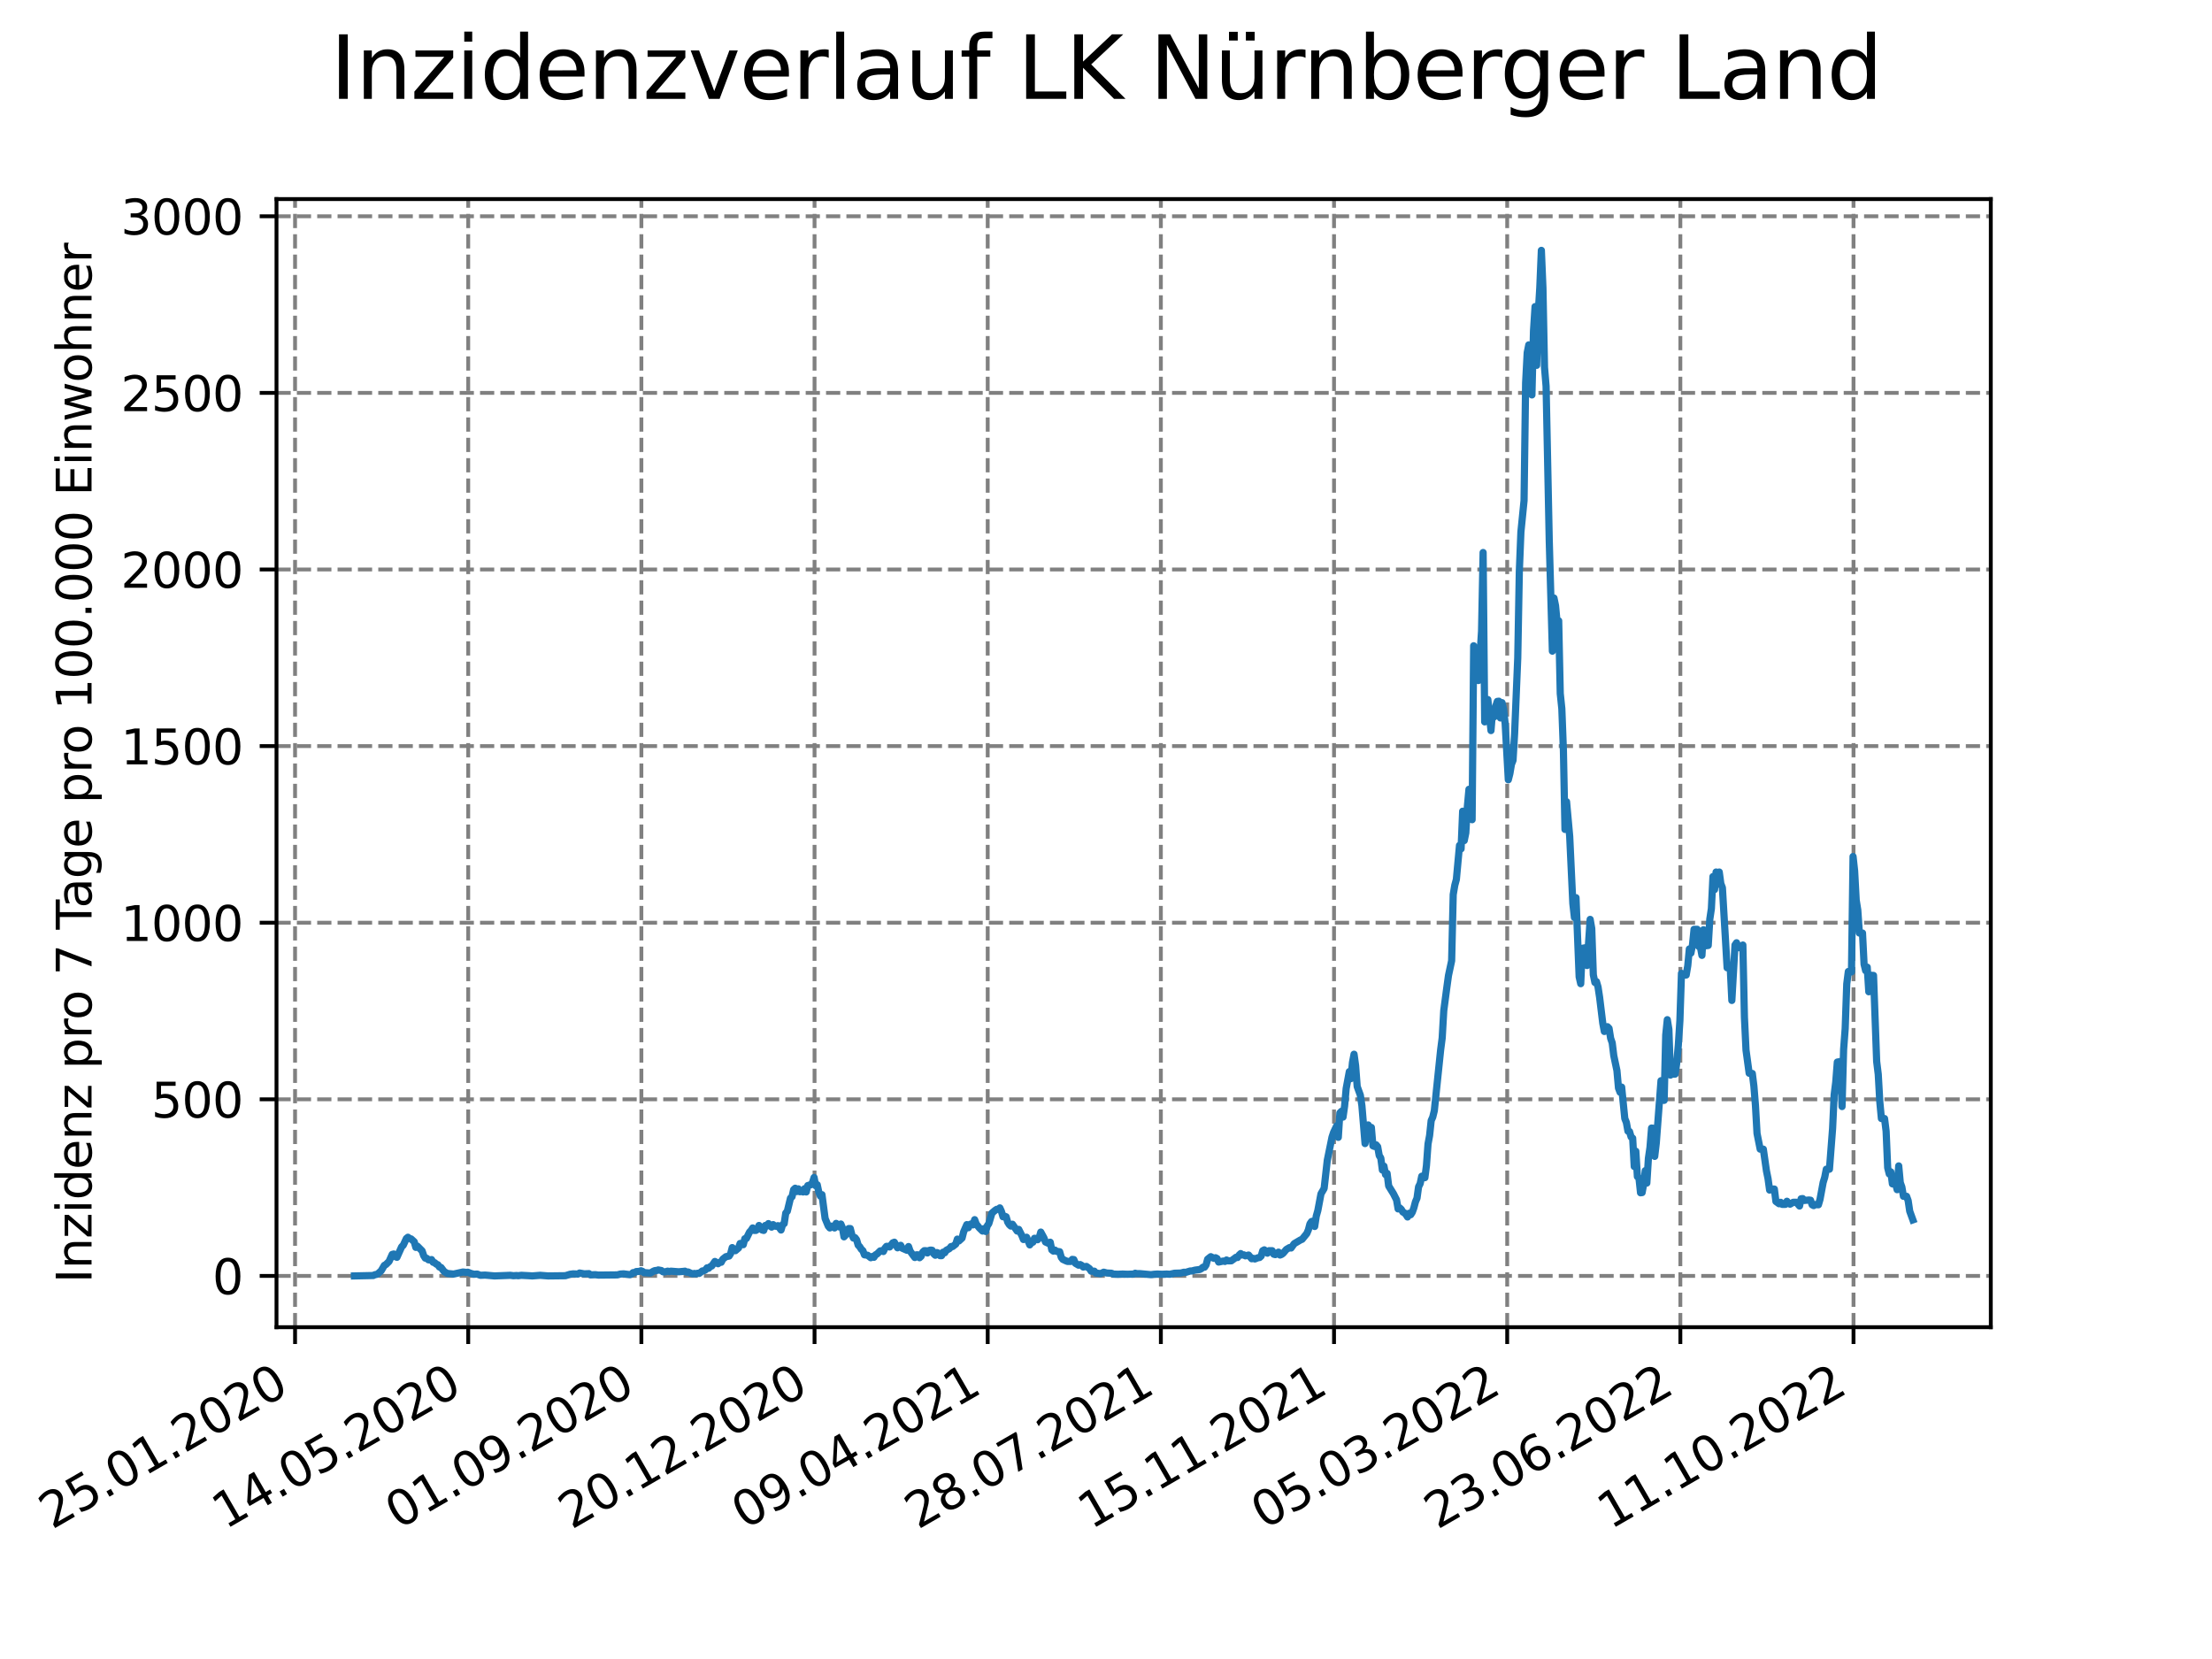 <?xml version="1.0" encoding="utf-8" standalone="no"?>
<!DOCTYPE svg PUBLIC "-//W3C//DTD SVG 1.1//EN"
  "http://www.w3.org/Graphics/SVG/1.1/DTD/svg11.dtd">
<svg xmlns:xlink="http://www.w3.org/1999/xlink" width="460.8pt" height="345.6pt" viewBox="0 0 460.8 345.6" xmlns="http://www.w3.org/2000/svg" version="1.1">
 <defs>
  <style type="text/css">*{stroke-linejoin: round; stroke-linecap: butt}</style>
 </defs>
 <g id="figure_1">
  <g id="patch_1">
   <path d="M 0 345.6 
L 460.8 345.6 
L 460.8 0 
L 0 0 
z
" style="fill: #ffffff"/>
  </g>
  <g id="axes_1">
   <g id="patch_2">
    <path d="M 57.6 276.48 
L 414.72 276.48 
L 414.72 41.472 
L 57.6 41.472 
z
" style="fill: #ffffff"/>
   </g>
   <g id="matplotlib.axis_1">
    <g id="xtick_1">
     <g id="line2d_1">
      <path d="M 61.467 276.48 
L 61.467 41.472 
" clip-path="url(#p66913cdd49)" style="fill: none; stroke-dasharray: 2.96,1.28; stroke-dashoffset: 0; stroke: #808080; stroke-width: 0.8"/>
     </g>
     <g id="line2d_2">
      <defs>
       <path id="ma5ff69e697" d="M 0 0 
L 0 3.5 
" style="stroke: #000000; stroke-width: 0.8"/>
      </defs>
      <g>
       <use xlink:href="#ma5ff69e697" x="61.467" y="276.48" style="stroke: #000000; stroke-width: 0.8"/>
      </g>
     </g>
     <g id="text_1">
      <!-- 25.01.2020 -->
      <g transform="translate(10.842 318.689) rotate(-30) scale(0.1 -0.1)">
       <defs>
        <path id="DejaVuSans-32" d="M 1228 531 
L 3431 531 
L 3431 0 
L 469 0 
L 469 531 
Q 828 903 1448 1529 
Q 2069 2156 2228 2338 
Q 2531 2678 2651 2914 
Q 2772 3150 2772 3378 
Q 2772 3750 2511 3984 
Q 2250 4219 1831 4219 
Q 1534 4219 1204 4116 
Q 875 4013 500 3803 
L 500 4441 
Q 881 4594 1212 4672 
Q 1544 4750 1819 4750 
Q 2544 4750 2975 4387 
Q 3406 4025 3406 3419 
Q 3406 3131 3298 2873 
Q 3191 2616 2906 2266 
Q 2828 2175 2409 1742 
Q 1991 1309 1228 531 
z
" transform="scale(0.016)"/>
        <path id="DejaVuSans-35" d="M 691 4666 
L 3169 4666 
L 3169 4134 
L 1269 4134 
L 1269 2991 
Q 1406 3038 1543 3061 
Q 1681 3084 1819 3084 
Q 2600 3084 3056 2656 
Q 3513 2228 3513 1497 
Q 3513 744 3044 326 
Q 2575 -91 1722 -91 
Q 1428 -91 1123 -41 
Q 819 9 494 109 
L 494 744 
Q 775 591 1075 516 
Q 1375 441 1709 441 
Q 2250 441 2565 725 
Q 2881 1009 2881 1497 
Q 2881 1984 2565 2268 
Q 2250 2553 1709 2553 
Q 1456 2553 1204 2497 
Q 953 2441 691 2322 
L 691 4666 
z
" transform="scale(0.016)"/>
        <path id="DejaVuSans-2e" d="M 684 794 
L 1344 794 
L 1344 0 
L 684 0 
L 684 794 
z
" transform="scale(0.016)"/>
        <path id="DejaVuSans-30" d="M 2034 4250 
Q 1547 4250 1301 3770 
Q 1056 3291 1056 2328 
Q 1056 1369 1301 889 
Q 1547 409 2034 409 
Q 2525 409 2770 889 
Q 3016 1369 3016 2328 
Q 3016 3291 2770 3770 
Q 2525 4250 2034 4250 
z
M 2034 4750 
Q 2819 4750 3233 4129 
Q 3647 3509 3647 2328 
Q 3647 1150 3233 529 
Q 2819 -91 2034 -91 
Q 1250 -91 836 529 
Q 422 1150 422 2328 
Q 422 3509 836 4129 
Q 1250 4750 2034 4750 
z
" transform="scale(0.016)"/>
        <path id="DejaVuSans-31" d="M 794 531 
L 1825 531 
L 1825 4091 
L 703 3866 
L 703 4441 
L 1819 4666 
L 2450 4666 
L 2450 531 
L 3481 531 
L 3481 0 
L 794 0 
L 794 531 
z
" transform="scale(0.016)"/>
       </defs>
       <use xlink:href="#DejaVuSans-32"/>
       <use xlink:href="#DejaVuSans-35" x="63.623"/>
       <use xlink:href="#DejaVuSans-2e" x="127.246"/>
       <use xlink:href="#DejaVuSans-30" x="159.033"/>
       <use xlink:href="#DejaVuSans-31" x="222.656"/>
       <use xlink:href="#DejaVuSans-2e" x="286.279"/>
       <use xlink:href="#DejaVuSans-32" x="318.066"/>
       <use xlink:href="#DejaVuSans-30" x="381.689"/>
       <use xlink:href="#DejaVuSans-32" x="445.312"/>
       <use xlink:href="#DejaVuSans-30" x="508.936"/>
      </g>
     </g>
    </g>
    <g id="xtick_2">
     <g id="line2d_3">
      <path d="M 97.54 276.48 
L 97.54 41.472 
" clip-path="url(#p66913cdd49)" style="fill: none; stroke-dasharray: 2.96,1.28; stroke-dashoffset: 0; stroke: #808080; stroke-width: 0.8"/>
     </g>
     <g id="line2d_4">
      <g>
       <use xlink:href="#ma5ff69e697" x="97.54" y="276.48" style="stroke: #000000; stroke-width: 0.8"/>
      </g>
     </g>
     <g id="text_2">
      <!-- 14.05.2020 -->
      <g transform="translate(46.914 318.689) rotate(-30) scale(0.1 -0.1)">
       <defs>
        <path id="DejaVuSans-34" d="M 2419 4116 
L 825 1625 
L 2419 1625 
L 2419 4116 
z
M 2253 4666 
L 3047 4666 
L 3047 1625 
L 3713 1625 
L 3713 1100 
L 3047 1100 
L 3047 0 
L 2419 0 
L 2419 1100 
L 313 1100 
L 313 1709 
L 2253 4666 
z
" transform="scale(0.016)"/>
       </defs>
       <use xlink:href="#DejaVuSans-31"/>
       <use xlink:href="#DejaVuSans-34" x="63.623"/>
       <use xlink:href="#DejaVuSans-2e" x="127.246"/>
       <use xlink:href="#DejaVuSans-30" x="159.033"/>
       <use xlink:href="#DejaVuSans-35" x="222.656"/>
       <use xlink:href="#DejaVuSans-2e" x="286.279"/>
       <use xlink:href="#DejaVuSans-32" x="318.066"/>
       <use xlink:href="#DejaVuSans-30" x="381.689"/>
       <use xlink:href="#DejaVuSans-32" x="445.312"/>
       <use xlink:href="#DejaVuSans-30" x="508.936"/>
      </g>
     </g>
    </g>
    <g id="xtick_3">
     <g id="line2d_5">
      <path d="M 133.612 276.48 
L 133.612 41.472 
" clip-path="url(#p66913cdd49)" style="fill: none; stroke-dasharray: 2.96,1.28; stroke-dashoffset: 0; stroke: #808080; stroke-width: 0.8"/>
     </g>
     <g id="line2d_6">
      <g>
       <use xlink:href="#ma5ff69e697" x="133.612" y="276.48" style="stroke: #000000; stroke-width: 0.8"/>
      </g>
     </g>
     <g id="text_3">
      <!-- 01.09.2020 -->
      <g transform="translate(82.987 318.689) rotate(-30) scale(0.1 -0.1)">
       <defs>
        <path id="DejaVuSans-39" d="M 703 97 
L 703 672 
Q 941 559 1184 500 
Q 1428 441 1663 441 
Q 2288 441 2617 861 
Q 2947 1281 2994 2138 
Q 2813 1869 2534 1725 
Q 2256 1581 1919 1581 
Q 1219 1581 811 2004 
Q 403 2428 403 3163 
Q 403 3881 828 4315 
Q 1253 4750 1959 4750 
Q 2769 4750 3195 4129 
Q 3622 3509 3622 2328 
Q 3622 1225 3098 567 
Q 2575 -91 1691 -91 
Q 1453 -91 1209 -44 
Q 966 3 703 97 
z
M 1959 2075 
Q 2384 2075 2632 2365 
Q 2881 2656 2881 3163 
Q 2881 3666 2632 3958 
Q 2384 4250 1959 4250 
Q 1534 4250 1286 3958 
Q 1038 3666 1038 3163 
Q 1038 2656 1286 2365 
Q 1534 2075 1959 2075 
z
" transform="scale(0.016)"/>
       </defs>
       <use xlink:href="#DejaVuSans-30"/>
       <use xlink:href="#DejaVuSans-31" x="63.623"/>
       <use xlink:href="#DejaVuSans-2e" x="127.246"/>
       <use xlink:href="#DejaVuSans-30" x="159.033"/>
       <use xlink:href="#DejaVuSans-39" x="222.656"/>
       <use xlink:href="#DejaVuSans-2e" x="286.279"/>
       <use xlink:href="#DejaVuSans-32" x="318.066"/>
       <use xlink:href="#DejaVuSans-30" x="381.689"/>
       <use xlink:href="#DejaVuSans-32" x="445.312"/>
       <use xlink:href="#DejaVuSans-30" x="508.936"/>
      </g>
     </g>
    </g>
    <g id="xtick_4">
     <g id="line2d_7">
      <path d="M 169.685 276.48 
L 169.685 41.472 
" clip-path="url(#p66913cdd49)" style="fill: none; stroke-dasharray: 2.96,1.28; stroke-dashoffset: 0; stroke: #808080; stroke-width: 0.8"/>
     </g>
     <g id="line2d_8">
      <g>
       <use xlink:href="#ma5ff69e697" x="169.685" y="276.48" style="stroke: #000000; stroke-width: 0.8"/>
      </g>
     </g>
     <g id="text_4">
      <!-- 20.12.2020 -->
      <g transform="translate(119.06 318.689) rotate(-30) scale(0.1 -0.1)">
       <use xlink:href="#DejaVuSans-32"/>
       <use xlink:href="#DejaVuSans-30" x="63.623"/>
       <use xlink:href="#DejaVuSans-2e" x="127.246"/>
       <use xlink:href="#DejaVuSans-31" x="159.033"/>
       <use xlink:href="#DejaVuSans-32" x="222.656"/>
       <use xlink:href="#DejaVuSans-2e" x="286.279"/>
       <use xlink:href="#DejaVuSans-32" x="318.066"/>
       <use xlink:href="#DejaVuSans-30" x="381.689"/>
       <use xlink:href="#DejaVuSans-32" x="445.312"/>
       <use xlink:href="#DejaVuSans-30" x="508.936"/>
      </g>
     </g>
    </g>
    <g id="xtick_5">
     <g id="line2d_9">
      <path d="M 205.758 276.48 
L 205.758 41.472 
" clip-path="url(#p66913cdd49)" style="fill: none; stroke-dasharray: 2.96,1.28; stroke-dashoffset: 0; stroke: #808080; stroke-width: 0.8"/>
     </g>
     <g id="line2d_10">
      <g>
       <use xlink:href="#ma5ff69e697" x="205.758" y="276.48" style="stroke: #000000; stroke-width: 0.8"/>
      </g>
     </g>
     <g id="text_5">
      <!-- 09.04.2021 -->
      <g transform="translate(155.133 318.689) rotate(-30) scale(0.1 -0.1)">
       <use xlink:href="#DejaVuSans-30"/>
       <use xlink:href="#DejaVuSans-39" x="63.623"/>
       <use xlink:href="#DejaVuSans-2e" x="127.246"/>
       <use xlink:href="#DejaVuSans-30" x="159.033"/>
       <use xlink:href="#DejaVuSans-34" x="222.656"/>
       <use xlink:href="#DejaVuSans-2e" x="286.279"/>
       <use xlink:href="#DejaVuSans-32" x="318.066"/>
       <use xlink:href="#DejaVuSans-30" x="381.689"/>
       <use xlink:href="#DejaVuSans-32" x="445.312"/>
       <use xlink:href="#DejaVuSans-31" x="508.936"/>
      </g>
     </g>
    </g>
    <g id="xtick_6">
     <g id="line2d_11">
      <path d="M 241.831 276.48 
L 241.831 41.472 
" clip-path="url(#p66913cdd49)" style="fill: none; stroke-dasharray: 2.96,1.28; stroke-dashoffset: 0; stroke: #808080; stroke-width: 0.8"/>
     </g>
     <g id="line2d_12">
      <g>
       <use xlink:href="#ma5ff69e697" x="241.831" y="276.48" style="stroke: #000000; stroke-width: 0.8"/>
      </g>
     </g>
     <g id="text_6">
      <!-- 28.07.2021 -->
      <g transform="translate(191.205 318.689) rotate(-30) scale(0.1 -0.1)">
       <defs>
        <path id="DejaVuSans-38" d="M 2034 2216 
Q 1584 2216 1326 1975 
Q 1069 1734 1069 1313 
Q 1069 891 1326 650 
Q 1584 409 2034 409 
Q 2484 409 2743 651 
Q 3003 894 3003 1313 
Q 3003 1734 2745 1975 
Q 2488 2216 2034 2216 
z
M 1403 2484 
Q 997 2584 770 2862 
Q 544 3141 544 3541 
Q 544 4100 942 4425 
Q 1341 4750 2034 4750 
Q 2731 4750 3128 4425 
Q 3525 4100 3525 3541 
Q 3525 3141 3298 2862 
Q 3072 2584 2669 2484 
Q 3125 2378 3379 2068 
Q 3634 1759 3634 1313 
Q 3634 634 3220 271 
Q 2806 -91 2034 -91 
Q 1263 -91 848 271 
Q 434 634 434 1313 
Q 434 1759 690 2068 
Q 947 2378 1403 2484 
z
M 1172 3481 
Q 1172 3119 1398 2916 
Q 1625 2713 2034 2713 
Q 2441 2713 2670 2916 
Q 2900 3119 2900 3481 
Q 2900 3844 2670 4047 
Q 2441 4250 2034 4250 
Q 1625 4250 1398 4047 
Q 1172 3844 1172 3481 
z
" transform="scale(0.016)"/>
        <path id="DejaVuSans-37" d="M 525 4666 
L 3525 4666 
L 3525 4397 
L 1831 0 
L 1172 0 
L 2766 4134 
L 525 4134 
L 525 4666 
z
" transform="scale(0.016)"/>
       </defs>
       <use xlink:href="#DejaVuSans-32"/>
       <use xlink:href="#DejaVuSans-38" x="63.623"/>
       <use xlink:href="#DejaVuSans-2e" x="127.246"/>
       <use xlink:href="#DejaVuSans-30" x="159.033"/>
       <use xlink:href="#DejaVuSans-37" x="222.656"/>
       <use xlink:href="#DejaVuSans-2e" x="286.279"/>
       <use xlink:href="#DejaVuSans-32" x="318.066"/>
       <use xlink:href="#DejaVuSans-30" x="381.689"/>
       <use xlink:href="#DejaVuSans-32" x="445.312"/>
       <use xlink:href="#DejaVuSans-31" x="508.936"/>
      </g>
     </g>
    </g>
    <g id="xtick_7">
     <g id="line2d_13">
      <path d="M 277.903 276.48 
L 277.903 41.472 
" clip-path="url(#p66913cdd49)" style="fill: none; stroke-dasharray: 2.96,1.28; stroke-dashoffset: 0; stroke: #808080; stroke-width: 0.8"/>
     </g>
     <g id="line2d_14">
      <g>
       <use xlink:href="#ma5ff69e697" x="277.903" y="276.48" style="stroke: #000000; stroke-width: 0.8"/>
      </g>
     </g>
     <g id="text_7">
      <!-- 15.11.2021 -->
      <g transform="translate(227.278 318.689) rotate(-30) scale(0.1 -0.1)">
       <use xlink:href="#DejaVuSans-31"/>
       <use xlink:href="#DejaVuSans-35" x="63.623"/>
       <use xlink:href="#DejaVuSans-2e" x="127.246"/>
       <use xlink:href="#DejaVuSans-31" x="159.033"/>
       <use xlink:href="#DejaVuSans-31" x="222.656"/>
       <use xlink:href="#DejaVuSans-2e" x="286.279"/>
       <use xlink:href="#DejaVuSans-32" x="318.066"/>
       <use xlink:href="#DejaVuSans-30" x="381.689"/>
       <use xlink:href="#DejaVuSans-32" x="445.312"/>
       <use xlink:href="#DejaVuSans-31" x="508.936"/>
      </g>
     </g>
    </g>
    <g id="xtick_8">
     <g id="line2d_15">
      <path d="M 313.976 276.48 
L 313.976 41.472 
" clip-path="url(#p66913cdd49)" style="fill: none; stroke-dasharray: 2.96,1.28; stroke-dashoffset: 0; stroke: #808080; stroke-width: 0.8"/>
     </g>
     <g id="line2d_16">
      <g>
       <use xlink:href="#ma5ff69e697" x="313.976" y="276.48" style="stroke: #000000; stroke-width: 0.8"/>
      </g>
     </g>
     <g id="text_8">
      <!-- 05.03.2022 -->
      <g transform="translate(263.351 318.689) rotate(-30) scale(0.1 -0.1)">
       <defs>
        <path id="DejaVuSans-33" d="M 2597 2516 
Q 3050 2419 3304 2112 
Q 3559 1806 3559 1356 
Q 3559 666 3084 287 
Q 2609 -91 1734 -91 
Q 1441 -91 1130 -33 
Q 819 25 488 141 
L 488 750 
Q 750 597 1062 519 
Q 1375 441 1716 441 
Q 2309 441 2620 675 
Q 2931 909 2931 1356 
Q 2931 1769 2642 2001 
Q 2353 2234 1838 2234 
L 1294 2234 
L 1294 2753 
L 1863 2753 
Q 2328 2753 2575 2939 
Q 2822 3125 2822 3475 
Q 2822 3834 2567 4026 
Q 2313 4219 1838 4219 
Q 1578 4219 1281 4162 
Q 984 4106 628 3988 
L 628 4550 
Q 988 4650 1302 4700 
Q 1616 4750 1894 4750 
Q 2613 4750 3031 4423 
Q 3450 4097 3450 3541 
Q 3450 3153 3228 2886 
Q 3006 2619 2597 2516 
z
" transform="scale(0.016)"/>
       </defs>
       <use xlink:href="#DejaVuSans-30"/>
       <use xlink:href="#DejaVuSans-35" x="63.623"/>
       <use xlink:href="#DejaVuSans-2e" x="127.246"/>
       <use xlink:href="#DejaVuSans-30" x="159.033"/>
       <use xlink:href="#DejaVuSans-33" x="222.656"/>
       <use xlink:href="#DejaVuSans-2e" x="286.279"/>
       <use xlink:href="#DejaVuSans-32" x="318.066"/>
       <use xlink:href="#DejaVuSans-30" x="381.689"/>
       <use xlink:href="#DejaVuSans-32" x="445.312"/>
       <use xlink:href="#DejaVuSans-32" x="508.936"/>
      </g>
     </g>
    </g>
    <g id="xtick_9">
     <g id="line2d_17">
      <path d="M 350.049 276.48 
L 350.049 41.472 
" clip-path="url(#p66913cdd49)" style="fill: none; stroke-dasharray: 2.96,1.28; stroke-dashoffset: 0; stroke: #808080; stroke-width: 0.8"/>
     </g>
     <g id="line2d_18">
      <g>
       <use xlink:href="#ma5ff69e697" x="350.049" y="276.48" style="stroke: #000000; stroke-width: 0.8"/>
      </g>
     </g>
     <g id="text_9">
      <!-- 23.06.2022 -->
      <g transform="translate(299.423 318.689) rotate(-30) scale(0.1 -0.1)">
       <defs>
        <path id="DejaVuSans-36" d="M 2113 2584 
Q 1688 2584 1439 2293 
Q 1191 2003 1191 1497 
Q 1191 994 1439 701 
Q 1688 409 2113 409 
Q 2538 409 2786 701 
Q 3034 994 3034 1497 
Q 3034 2003 2786 2293 
Q 2538 2584 2113 2584 
z
M 3366 4563 
L 3366 3988 
Q 3128 4100 2886 4159 
Q 2644 4219 2406 4219 
Q 1781 4219 1451 3797 
Q 1122 3375 1075 2522 
Q 1259 2794 1537 2939 
Q 1816 3084 2150 3084 
Q 2853 3084 3261 2657 
Q 3669 2231 3669 1497 
Q 3669 778 3244 343 
Q 2819 -91 2113 -91 
Q 1303 -91 875 529 
Q 447 1150 447 2328 
Q 447 3434 972 4092 
Q 1497 4750 2381 4750 
Q 2619 4750 2861 4703 
Q 3103 4656 3366 4563 
z
" transform="scale(0.016)"/>
       </defs>
       <use xlink:href="#DejaVuSans-32"/>
       <use xlink:href="#DejaVuSans-33" x="63.623"/>
       <use xlink:href="#DejaVuSans-2e" x="127.246"/>
       <use xlink:href="#DejaVuSans-30" x="159.033"/>
       <use xlink:href="#DejaVuSans-36" x="222.656"/>
       <use xlink:href="#DejaVuSans-2e" x="286.279"/>
       <use xlink:href="#DejaVuSans-32" x="318.066"/>
       <use xlink:href="#DejaVuSans-30" x="381.689"/>
       <use xlink:href="#DejaVuSans-32" x="445.312"/>
       <use xlink:href="#DejaVuSans-32" x="508.936"/>
      </g>
     </g>
    </g>
    <g id="xtick_10">
     <g id="line2d_19">
      <path d="M 386.121 276.48 
L 386.121 41.472 
" clip-path="url(#p66913cdd49)" style="fill: none; stroke-dasharray: 2.96,1.28; stroke-dashoffset: 0; stroke: #808080; stroke-width: 0.8"/>
     </g>
     <g id="line2d_20">
      <g>
       <use xlink:href="#ma5ff69e697" x="386.121" y="276.48" style="stroke: #000000; stroke-width: 0.8"/>
      </g>
     </g>
     <g id="text_10">
      <!-- 11.10.2022 -->
      <g transform="translate(335.496 318.689) rotate(-30) scale(0.1 -0.1)">
       <use xlink:href="#DejaVuSans-31"/>
       <use xlink:href="#DejaVuSans-31" x="63.623"/>
       <use xlink:href="#DejaVuSans-2e" x="127.246"/>
       <use xlink:href="#DejaVuSans-31" x="159.033"/>
       <use xlink:href="#DejaVuSans-30" x="222.656"/>
       <use xlink:href="#DejaVuSans-2e" x="286.279"/>
       <use xlink:href="#DejaVuSans-32" x="318.066"/>
       <use xlink:href="#DejaVuSans-30" x="381.689"/>
       <use xlink:href="#DejaVuSans-32" x="445.312"/>
       <use xlink:href="#DejaVuSans-32" x="508.936"/>
      </g>
     </g>
    </g>
   </g>
   <g id="matplotlib.axis_2">
    <g id="ytick_1">
     <g id="line2d_21">
      <path d="M 57.6 265.798 
L 414.72 265.798 
" clip-path="url(#p66913cdd49)" style="fill: none; stroke-dasharray: 2.96,1.28; stroke-dashoffset: 0; stroke: #808080; stroke-width: 0.8"/>
     </g>
     <g id="line2d_22">
      <defs>
       <path id="m258e363b70" d="M 0 0 
L -3.5 0 
" style="stroke: #000000; stroke-width: 0.8"/>
      </defs>
      <g>
       <use xlink:href="#m258e363b70" x="57.6" y="265.798" style="stroke: #000000; stroke-width: 0.8"/>
      </g>
     </g>
     <g id="text_11">
      <!-- 0 -->
      <g transform="translate(44.237 269.597) scale(0.1 -0.1)">
       <use xlink:href="#DejaVuSans-30"/>
      </g>
     </g>
    </g>
    <g id="ytick_2">
     <g id="line2d_23">
      <path d="M 57.6 229.008 
L 414.72 229.008 
" clip-path="url(#p66913cdd49)" style="fill: none; stroke-dasharray: 2.96,1.28; stroke-dashoffset: 0; stroke: #808080; stroke-width: 0.8"/>
     </g>
     <g id="line2d_24">
      <g>
       <use xlink:href="#m258e363b70" x="57.6" y="229.008" style="stroke: #000000; stroke-width: 0.8"/>
      </g>
     </g>
     <g id="text_12">
      <!-- 500 -->
      <g transform="translate(31.512 232.807) scale(0.1 -0.1)">
       <use xlink:href="#DejaVuSans-35"/>
       <use xlink:href="#DejaVuSans-30" x="63.623"/>
       <use xlink:href="#DejaVuSans-30" x="127.246"/>
      </g>
     </g>
    </g>
    <g id="ytick_3">
     <g id="line2d_25">
      <path d="M 57.6 192.217 
L 414.72 192.217 
" clip-path="url(#p66913cdd49)" style="fill: none; stroke-dasharray: 2.96,1.28; stroke-dashoffset: 0; stroke: #808080; stroke-width: 0.8"/>
     </g>
     <g id="line2d_26">
      <g>
       <use xlink:href="#m258e363b70" x="57.6" y="192.217" style="stroke: #000000; stroke-width: 0.8"/>
      </g>
     </g>
     <g id="text_13">
      <!-- 1000 -->
      <g transform="translate(25.15 196.016) scale(0.1 -0.1)">
       <use xlink:href="#DejaVuSans-31"/>
       <use xlink:href="#DejaVuSans-30" x="63.623"/>
       <use xlink:href="#DejaVuSans-30" x="127.246"/>
       <use xlink:href="#DejaVuSans-30" x="190.869"/>
      </g>
     </g>
    </g>
    <g id="ytick_4">
     <g id="line2d_27">
      <path d="M 57.6 155.427 
L 414.72 155.427 
" clip-path="url(#p66913cdd49)" style="fill: none; stroke-dasharray: 2.96,1.28; stroke-dashoffset: 0; stroke: #808080; stroke-width: 0.8"/>
     </g>
     <g id="line2d_28">
      <g>
       <use xlink:href="#m258e363b70" x="57.6" y="155.427" style="stroke: #000000; stroke-width: 0.8"/>
      </g>
     </g>
     <g id="text_14">
      <!-- 1500 -->
      <g transform="translate(25.15 159.226) scale(0.1 -0.1)">
       <use xlink:href="#DejaVuSans-31"/>
       <use xlink:href="#DejaVuSans-35" x="63.623"/>
       <use xlink:href="#DejaVuSans-30" x="127.246"/>
       <use xlink:href="#DejaVuSans-30" x="190.869"/>
      </g>
     </g>
    </g>
    <g id="ytick_5">
     <g id="line2d_29">
      <path d="M 57.6 118.637 
L 414.72 118.637 
" clip-path="url(#p66913cdd49)" style="fill: none; stroke-dasharray: 2.96,1.28; stroke-dashoffset: 0; stroke: #808080; stroke-width: 0.8"/>
     </g>
     <g id="line2d_30">
      <g>
       <use xlink:href="#m258e363b70" x="57.6" y="118.637" style="stroke: #000000; stroke-width: 0.8"/>
      </g>
     </g>
     <g id="text_15">
      <!-- 2000 -->
      <g transform="translate(25.15 122.436) scale(0.1 -0.1)">
       <use xlink:href="#DejaVuSans-32"/>
       <use xlink:href="#DejaVuSans-30" x="63.623"/>
       <use xlink:href="#DejaVuSans-30" x="127.246"/>
       <use xlink:href="#DejaVuSans-30" x="190.869"/>
      </g>
     </g>
    </g>
    <g id="ytick_6">
     <g id="line2d_31">
      <path d="M 57.6 81.846 
L 414.72 81.846 
" clip-path="url(#p66913cdd49)" style="fill: none; stroke-dasharray: 2.96,1.28; stroke-dashoffset: 0; stroke: #808080; stroke-width: 0.8"/>
     </g>
     <g id="line2d_32">
      <g>
       <use xlink:href="#m258e363b70" x="57.6" y="81.846" style="stroke: #000000; stroke-width: 0.8"/>
      </g>
     </g>
     <g id="text_16">
      <!-- 2500 -->
      <g transform="translate(25.15 85.646) scale(0.1 -0.1)">
       <use xlink:href="#DejaVuSans-32"/>
       <use xlink:href="#DejaVuSans-35" x="63.623"/>
       <use xlink:href="#DejaVuSans-30" x="127.246"/>
       <use xlink:href="#DejaVuSans-30" x="190.869"/>
      </g>
     </g>
    </g>
    <g id="ytick_7">
     <g id="line2d_33">
      <path d="M 57.6 45.056 
L 414.72 45.056 
" clip-path="url(#p66913cdd49)" style="fill: none; stroke-dasharray: 2.96,1.28; stroke-dashoffset: 0; stroke: #808080; stroke-width: 0.8"/>
     </g>
     <g id="line2d_34">
      <g>
       <use xlink:href="#m258e363b70" x="57.6" y="45.056" style="stroke: #000000; stroke-width: 0.8"/>
      </g>
     </g>
     <g id="text_17">
      <!-- 3000 -->
      <g transform="translate(25.15 48.855) scale(0.1 -0.1)">
       <use xlink:href="#DejaVuSans-33"/>
       <use xlink:href="#DejaVuSans-30" x="63.623"/>
       <use xlink:href="#DejaVuSans-30" x="127.246"/>
       <use xlink:href="#DejaVuSans-30" x="190.869"/>
      </g>
     </g>
    </g>
    <g id="text_18">
     <!-- Inzidenz pro 7 Tage pro 100.000 Einwohner -->
     <g transform="translate(19.07 267.301) rotate(-90) scale(0.1 -0.1)">
      <defs>
       <path id="DejaVuSans-49" d="M 628 4666 
L 1259 4666 
L 1259 0 
L 628 0 
L 628 4666 
z
" transform="scale(0.016)"/>
       <path id="DejaVuSans-6e" d="M 3513 2113 
L 3513 0 
L 2938 0 
L 2938 2094 
Q 2938 2591 2744 2837 
Q 2550 3084 2163 3084 
Q 1697 3084 1428 2787 
Q 1159 2491 1159 1978 
L 1159 0 
L 581 0 
L 581 3500 
L 1159 3500 
L 1159 2956 
Q 1366 3272 1645 3428 
Q 1925 3584 2291 3584 
Q 2894 3584 3203 3211 
Q 3513 2838 3513 2113 
z
" transform="scale(0.016)"/>
       <path id="DejaVuSans-7a" d="M 353 3500 
L 3084 3500 
L 3084 2975 
L 922 459 
L 3084 459 
L 3084 0 
L 275 0 
L 275 525 
L 2438 3041 
L 353 3041 
L 353 3500 
z
" transform="scale(0.016)"/>
       <path id="DejaVuSans-69" d="M 603 3500 
L 1178 3500 
L 1178 0 
L 603 0 
L 603 3500 
z
M 603 4863 
L 1178 4863 
L 1178 4134 
L 603 4134 
L 603 4863 
z
" transform="scale(0.016)"/>
       <path id="DejaVuSans-64" d="M 2906 2969 
L 2906 4863 
L 3481 4863 
L 3481 0 
L 2906 0 
L 2906 525 
Q 2725 213 2448 61 
Q 2172 -91 1784 -91 
Q 1150 -91 751 415 
Q 353 922 353 1747 
Q 353 2572 751 3078 
Q 1150 3584 1784 3584 
Q 2172 3584 2448 3432 
Q 2725 3281 2906 2969 
z
M 947 1747 
Q 947 1113 1208 752 
Q 1469 391 1925 391 
Q 2381 391 2643 752 
Q 2906 1113 2906 1747 
Q 2906 2381 2643 2742 
Q 2381 3103 1925 3103 
Q 1469 3103 1208 2742 
Q 947 2381 947 1747 
z
" transform="scale(0.016)"/>
       <path id="DejaVuSans-65" d="M 3597 1894 
L 3597 1613 
L 953 1613 
Q 991 1019 1311 708 
Q 1631 397 2203 397 
Q 2534 397 2845 478 
Q 3156 559 3463 722 
L 3463 178 
Q 3153 47 2828 -22 
Q 2503 -91 2169 -91 
Q 1331 -91 842 396 
Q 353 884 353 1716 
Q 353 2575 817 3079 
Q 1281 3584 2069 3584 
Q 2775 3584 3186 3129 
Q 3597 2675 3597 1894 
z
M 3022 2063 
Q 3016 2534 2758 2815 
Q 2500 3097 2075 3097 
Q 1594 3097 1305 2825 
Q 1016 2553 972 2059 
L 3022 2063 
z
" transform="scale(0.016)"/>
       <path id="DejaVuSans-20" transform="scale(0.016)"/>
       <path id="DejaVuSans-70" d="M 1159 525 
L 1159 -1331 
L 581 -1331 
L 581 3500 
L 1159 3500 
L 1159 2969 
Q 1341 3281 1617 3432 
Q 1894 3584 2278 3584 
Q 2916 3584 3314 3078 
Q 3713 2572 3713 1747 
Q 3713 922 3314 415 
Q 2916 -91 2278 -91 
Q 1894 -91 1617 61 
Q 1341 213 1159 525 
z
M 3116 1747 
Q 3116 2381 2855 2742 
Q 2594 3103 2138 3103 
Q 1681 3103 1420 2742 
Q 1159 2381 1159 1747 
Q 1159 1113 1420 752 
Q 1681 391 2138 391 
Q 2594 391 2855 752 
Q 3116 1113 3116 1747 
z
" transform="scale(0.016)"/>
       <path id="DejaVuSans-72" d="M 2631 2963 
Q 2534 3019 2420 3045 
Q 2306 3072 2169 3072 
Q 1681 3072 1420 2755 
Q 1159 2438 1159 1844 
L 1159 0 
L 581 0 
L 581 3500 
L 1159 3500 
L 1159 2956 
Q 1341 3275 1631 3429 
Q 1922 3584 2338 3584 
Q 2397 3584 2469 3576 
Q 2541 3569 2628 3553 
L 2631 2963 
z
" transform="scale(0.016)"/>
       <path id="DejaVuSans-6f" d="M 1959 3097 
Q 1497 3097 1228 2736 
Q 959 2375 959 1747 
Q 959 1119 1226 758 
Q 1494 397 1959 397 
Q 2419 397 2687 759 
Q 2956 1122 2956 1747 
Q 2956 2369 2687 2733 
Q 2419 3097 1959 3097 
z
M 1959 3584 
Q 2709 3584 3137 3096 
Q 3566 2609 3566 1747 
Q 3566 888 3137 398 
Q 2709 -91 1959 -91 
Q 1206 -91 779 398 
Q 353 888 353 1747 
Q 353 2609 779 3096 
Q 1206 3584 1959 3584 
z
" transform="scale(0.016)"/>
       <path id="DejaVuSans-54" d="M -19 4666 
L 3928 4666 
L 3928 4134 
L 2272 4134 
L 2272 0 
L 1638 0 
L 1638 4134 
L -19 4134 
L -19 4666 
z
" transform="scale(0.016)"/>
       <path id="DejaVuSans-61" d="M 2194 1759 
Q 1497 1759 1228 1600 
Q 959 1441 959 1056 
Q 959 750 1161 570 
Q 1363 391 1709 391 
Q 2188 391 2477 730 
Q 2766 1069 2766 1631 
L 2766 1759 
L 2194 1759 
z
M 3341 1997 
L 3341 0 
L 2766 0 
L 2766 531 
Q 2569 213 2275 61 
Q 1981 -91 1556 -91 
Q 1019 -91 701 211 
Q 384 513 384 1019 
Q 384 1609 779 1909 
Q 1175 2209 1959 2209 
L 2766 2209 
L 2766 2266 
Q 2766 2663 2505 2880 
Q 2244 3097 1772 3097 
Q 1472 3097 1187 3025 
Q 903 2953 641 2809 
L 641 3341 
Q 956 3463 1253 3523 
Q 1550 3584 1831 3584 
Q 2591 3584 2966 3190 
Q 3341 2797 3341 1997 
z
" transform="scale(0.016)"/>
       <path id="DejaVuSans-67" d="M 2906 1791 
Q 2906 2416 2648 2759 
Q 2391 3103 1925 3103 
Q 1463 3103 1205 2759 
Q 947 2416 947 1791 
Q 947 1169 1205 825 
Q 1463 481 1925 481 
Q 2391 481 2648 825 
Q 2906 1169 2906 1791 
z
M 3481 434 
Q 3481 -459 3084 -895 
Q 2688 -1331 1869 -1331 
Q 1566 -1331 1297 -1286 
Q 1028 -1241 775 -1147 
L 775 -588 
Q 1028 -725 1275 -790 
Q 1522 -856 1778 -856 
Q 2344 -856 2625 -561 
Q 2906 -266 2906 331 
L 2906 616 
Q 2728 306 2450 153 
Q 2172 0 1784 0 
Q 1141 0 747 490 
Q 353 981 353 1791 
Q 353 2603 747 3093 
Q 1141 3584 1784 3584 
Q 2172 3584 2450 3431 
Q 2728 3278 2906 2969 
L 2906 3500 
L 3481 3500 
L 3481 434 
z
" transform="scale(0.016)"/>
       <path id="DejaVuSans-45" d="M 628 4666 
L 3578 4666 
L 3578 4134 
L 1259 4134 
L 1259 2753 
L 3481 2753 
L 3481 2222 
L 1259 2222 
L 1259 531 
L 3634 531 
L 3634 0 
L 628 0 
L 628 4666 
z
" transform="scale(0.016)"/>
       <path id="DejaVuSans-77" d="M 269 3500 
L 844 3500 
L 1563 769 
L 2278 3500 
L 2956 3500 
L 3675 769 
L 4391 3500 
L 4966 3500 
L 4050 0 
L 3372 0 
L 2619 2869 
L 1863 0 
L 1184 0 
L 269 3500 
z
" transform="scale(0.016)"/>
       <path id="DejaVuSans-68" d="M 3513 2113 
L 3513 0 
L 2938 0 
L 2938 2094 
Q 2938 2591 2744 2837 
Q 2550 3084 2163 3084 
Q 1697 3084 1428 2787 
Q 1159 2491 1159 1978 
L 1159 0 
L 581 0 
L 581 4863 
L 1159 4863 
L 1159 2956 
Q 1366 3272 1645 3428 
Q 1925 3584 2291 3584 
Q 2894 3584 3203 3211 
Q 3513 2838 3513 2113 
z
" transform="scale(0.016)"/>
      </defs>
      <use xlink:href="#DejaVuSans-49"/>
      <use xlink:href="#DejaVuSans-6e" x="29.492"/>
      <use xlink:href="#DejaVuSans-7a" x="92.871"/>
      <use xlink:href="#DejaVuSans-69" x="145.361"/>
      <use xlink:href="#DejaVuSans-64" x="173.145"/>
      <use xlink:href="#DejaVuSans-65" x="236.621"/>
      <use xlink:href="#DejaVuSans-6e" x="298.145"/>
      <use xlink:href="#DejaVuSans-7a" x="361.523"/>
      <use xlink:href="#DejaVuSans-20" x="414.014"/>
      <use xlink:href="#DejaVuSans-70" x="445.801"/>
      <use xlink:href="#DejaVuSans-72" x="509.277"/>
      <use xlink:href="#DejaVuSans-6f" x="548.141"/>
      <use xlink:href="#DejaVuSans-20" x="609.322"/>
      <use xlink:href="#DejaVuSans-37" x="641.109"/>
      <use xlink:href="#DejaVuSans-20" x="704.732"/>
      <use xlink:href="#DejaVuSans-54" x="736.52"/>
      <use xlink:href="#DejaVuSans-61" x="781.104"/>
      <use xlink:href="#DejaVuSans-67" x="842.383"/>
      <use xlink:href="#DejaVuSans-65" x="905.859"/>
      <use xlink:href="#DejaVuSans-20" x="967.383"/>
      <use xlink:href="#DejaVuSans-70" x="999.17"/>
      <use xlink:href="#DejaVuSans-72" x="1062.646"/>
      <use xlink:href="#DejaVuSans-6f" x="1101.51"/>
      <use xlink:href="#DejaVuSans-20" x="1162.691"/>
      <use xlink:href="#DejaVuSans-31" x="1194.479"/>
      <use xlink:href="#DejaVuSans-30" x="1258.102"/>
      <use xlink:href="#DejaVuSans-30" x="1321.725"/>
      <use xlink:href="#DejaVuSans-2e" x="1385.348"/>
      <use xlink:href="#DejaVuSans-30" x="1417.135"/>
      <use xlink:href="#DejaVuSans-30" x="1480.758"/>
      <use xlink:href="#DejaVuSans-30" x="1544.381"/>
      <use xlink:href="#DejaVuSans-20" x="1608.004"/>
      <use xlink:href="#DejaVuSans-45" x="1639.791"/>
      <use xlink:href="#DejaVuSans-69" x="1702.975"/>
      <use xlink:href="#DejaVuSans-6e" x="1730.758"/>
      <use xlink:href="#DejaVuSans-77" x="1794.137"/>
      <use xlink:href="#DejaVuSans-6f" x="1875.924"/>
      <use xlink:href="#DejaVuSans-68" x="1937.105"/>
      <use xlink:href="#DejaVuSans-6e" x="2000.484"/>
      <use xlink:href="#DejaVuSans-65" x="2063.863"/>
      <use xlink:href="#DejaVuSans-72" x="2125.387"/>
     </g>
    </g>
   </g>
   <g id="line2d_35">
    <path d="M 73.833 265.798 
L 77.768 265.712 
L 78.096 265.539 
L 78.424 265.496 
L 78.752 265.324 
L 79.408 264.721 
L 80.063 263.601 
L 80.391 263.428 
L 81.047 262.782 
L 81.703 261.317 
L 82.031 261.231 
L 82.359 261.791 
L 82.687 261.92 
L 83.671 259.723 
L 83.999 259.422 
L 84.655 258 
L 84.982 257.741 
L 85.31 258 
L 85.638 258.086 
L 86.294 258.689 
L 86.622 259.853 
L 86.95 259.594 
L 87.934 260.585 
L 88.262 261.576 
L 88.59 262.093 
L 88.918 262.136 
L 89.246 262.437 
L 89.574 262.481 
L 89.901 262.394 
L 90.229 262.954 
L 90.557 263.041 
L 90.885 263.342 
L 91.213 263.471 
L 91.541 263.945 
L 91.869 264.031 
L 92.525 264.893 
L 93.181 265.281 
L 94.493 265.41 
L 96.46 264.979 
L 97.116 265.065 
L 97.444 265.022 
L 98.1 265.281 
L 98.756 265.453 
L 99.412 265.41 
L 100.067 265.669 
L 101.051 265.625 
L 103.019 265.798 
L 105.314 265.712 
L 106.298 265.669 
L 106.954 265.755 
L 107.61 265.712 
L 107.938 265.755 
L 108.594 265.669 
L 110.233 265.755 
L 110.889 265.798 
L 112.529 265.669 
L 114.169 265.798 
L 117.776 265.755 
L 118.76 265.453 
L 119.416 265.367 
L 120.399 265.41 
L 120.727 265.195 
L 121.711 265.367 
L 122.695 265.324 
L 123.023 265.582 
L 124.007 265.539 
L 124.662 265.625 
L 128.598 265.582 
L 129.254 265.41 
L 129.909 265.367 
L 131.221 265.539 
L 131.549 265.41 
L 131.877 265.109 
L 132.205 265.109 
L 132.533 264.893 
L 133.189 264.85 
L 133.517 264.721 
L 133.845 264.85 
L 134.173 265.109 
L 135.484 265.195 
L 136.14 264.807 
L 136.468 264.678 
L 136.796 264.678 
L 137.124 264.548 
L 137.78 264.678 
L 138.108 264.936 
L 138.436 264.979 
L 139.092 264.807 
L 139.42 264.893 
L 139.747 264.807 
L 141.387 264.936 
L 142.371 264.85 
L 142.699 264.807 
L 143.027 265.022 
L 143.355 264.979 
L 144.011 265.281 
L 144.339 265.367 
L 144.666 265.281 
L 144.994 265.367 
L 145.322 265.238 
L 145.65 265.281 
L 146.306 264.764 
L 146.634 264.721 
L 146.962 264.548 
L 147.29 264.118 
L 147.618 264.204 
L 147.946 263.859 
L 148.274 263.73 
L 148.93 262.782 
L 149.585 263.256 
L 149.913 262.954 
L 150.241 262.954 
L 150.569 262.308 
L 151.225 261.791 
L 151.881 261.662 
L 152.209 261.145 
L 152.537 259.896 
L 153.193 260.542 
L 153.849 259.982 
L 154.177 259.034 
L 154.832 259.292 
L 155.16 258.043 
L 155.488 258 
L 156.144 256.664 
L 156.472 256.32 
L 156.8 255.803 
L 157.128 256.32 
L 157.456 256.32 
L 157.784 256.104 
L 158.112 255.286 
L 158.768 256.234 
L 159.096 256.32 
L 159.423 255.286 
L 159.751 255.415 
L 160.079 254.898 
L 160.735 255.63 
L 161.063 255.113 
L 161.391 255.415 
L 161.719 255.458 
L 162.047 255.329 
L 162.703 256.234 
L 163.031 255.113 
L 163.359 254.898 
L 163.687 252.701 
L 164.015 252.313 
L 164.67 249.599 
L 164.998 249.297 
L 165.326 247.833 
L 165.654 247.531 
L 165.982 248.22 
L 166.31 247.66 
L 166.638 248.263 
L 166.966 248.177 
L 167.294 248.307 
L 167.622 247.617 
L 167.95 248.307 
L 168.278 246.971 
L 168.934 246.799 
L 169.261 246.325 
L 169.589 245.291 
L 169.917 247.014 
L 170.245 246.799 
L 170.573 248.35 
L 170.901 249.168 
L 171.229 248.867 
L 171.885 253.821 
L 172.541 255.415 
L 172.869 255.803 
L 173.197 255.415 
L 173.853 255.803 
L 174.18 254.855 
L 174.508 255.372 
L 174.836 255.587 
L 175.164 254.984 
L 175.492 255.76 
L 175.82 257.655 
L 176.148 257.311 
L 176.804 255.932 
L 177.132 255.932 
L 177.46 257.224 
L 177.788 257.914 
L 178.116 257.828 
L 178.444 258.258 
L 178.772 259.379 
L 179.1 259.723 
L 179.427 260.24 
L 179.755 260.542 
L 180.083 261.403 
L 180.739 261.49 
L 181.395 262.007 
L 181.723 261.748 
L 182.051 261.92 
L 182.379 261.403 
L 182.707 261.231 
L 183.363 260.585 
L 183.691 260.542 
L 184.019 260.714 
L 184.346 260.025 
L 184.674 259.637 
L 185.002 259.637 
L 185.33 259.766 
L 185.986 258.905 
L 186.314 258.775 
L 186.97 259.939 
L 187.626 259.422 
L 187.954 260.025 
L 188.938 260.456 
L 189.265 259.68 
L 189.593 260.628 
L 190.249 261.533 
L 190.577 261.964 
L 190.905 261.403 
L 191.233 261.403 
L 191.561 262.007 
L 191.889 261.705 
L 192.217 260.843 
L 192.545 260.542 
L 192.873 260.542 
L 193.201 261.016 
L 193.529 260.499 
L 193.857 260.413 
L 194.184 260.456 
L 194.512 261.188 
L 194.84 261.49 
L 195.168 260.93 
L 195.496 261.059 
L 195.824 261.576 
L 196.152 261.576 
L 196.48 260.843 
L 196.808 260.973 
L 197.136 260.456 
L 197.792 260.111 
L 198.12 259.68 
L 198.448 259.68 
L 199.103 259.163 
L 199.431 258.129 
L 199.759 258.517 
L 200.415 257.914 
L 200.743 256.621 
L 201.399 255.113 
L 201.727 255.76 
L 202.055 255.07 
L 202.383 254.941 
L 202.711 255.157 
L 203.039 254.08 
L 203.367 254.984 
L 204.022 255.803 
L 204.678 256.449 
L 205.006 255.932 
L 205.334 256.535 
L 205.662 255.372 
L 205.99 254.898 
L 206.646 252.701 
L 207.302 252.141 
L 207.63 251.925 
L 207.958 251.925 
L 208.286 251.624 
L 208.614 252.356 
L 208.941 253.476 
L 209.269 253.347 
L 209.597 253.476 
L 209.925 254.596 
L 210.253 255.113 
L 210.581 255.415 
L 210.909 255.027 
L 211.893 256.449 
L 212.221 256.104 
L 212.877 257.397 
L 213.205 258.215 
L 213.86 257.741 
L 214.516 259.336 
L 214.844 258.862 
L 215.172 258.775 
L 215.5 257.957 
L 215.828 258 
L 216.156 258.258 
L 216.484 257.828 
L 216.812 256.664 
L 217.468 257.871 
L 217.796 258.732 
L 218.452 259.034 
L 218.78 258.775 
L 219.107 260.369 
L 219.435 260.628 
L 219.763 260.413 
L 220.091 260.671 
L 220.747 260.757 
L 221.075 261.92 
L 221.403 262.351 
L 222.059 262.653 
L 222.387 262.782 
L 223.043 262.782 
L 223.371 262.351 
L 223.699 262.394 
L 224.026 263.17 
L 224.682 263.558 
L 225.01 263.428 
L 225.338 263.601 
L 225.666 263.945 
L 226.322 263.816 
L 226.978 264.29 
L 227.306 264.807 
L 227.962 264.807 
L 228.29 265.195 
L 229.273 265.324 
L 229.929 265.022 
L 230.585 265.195 
L 231.569 265.238 
L 231.897 265.41 
L 232.881 265.453 
L 233.864 265.41 
L 234.848 265.453 
L 236.16 265.41 
L 236.488 265.238 
L 236.816 265.324 
L 237.472 265.324 
L 239.767 265.539 
L 240.423 265.453 
L 241.079 265.41 
L 242.063 265.453 
L 243.047 265.41 
L 243.702 265.453 
L 244.686 265.238 
L 245.998 265.195 
L 246.654 265.022 
L 246.982 265.065 
L 247.966 264.764 
L 248.294 264.764 
L 248.949 264.592 
L 249.933 264.462 
L 250.261 264.29 
L 250.589 263.988 
L 250.917 263.988 
L 251.245 263.514 
L 251.573 262.308 
L 252.229 261.791 
L 252.885 262.136 
L 253.213 262.007 
L 253.54 262.179 
L 253.868 262.911 
L 254.852 262.696 
L 255.18 262.782 
L 255.508 262.481 
L 255.836 262.653 
L 256.492 262.653 
L 257.148 262.179 
L 257.476 261.92 
L 257.804 261.964 
L 258.132 261.447 
L 258.46 261.145 
L 258.787 261.447 
L 259.115 261.403 
L 259.443 261.619 
L 260.099 261.447 
L 260.755 262.222 
L 261.083 262.136 
L 261.411 262.265 
L 262.067 262.007 
L 262.395 261.964 
L 262.723 261.662 
L 263.051 260.542 
L 263.379 260.369 
L 264.034 261.059 
L 264.362 260.542 
L 265.018 260.542 
L 265.346 261.274 
L 265.674 261.36 
L 266.33 260.843 
L 266.658 261.447 
L 266.986 261.317 
L 267.314 261.059 
L 267.97 260.283 
L 268.625 259.896 
L 268.953 259.982 
L 269.609 259.077 
L 270.921 258.302 
L 271.249 258.172 
L 272.233 256.966 
L 272.561 256.191 
L 272.889 254.941 
L 273.217 254.467 
L 273.544 254.381 
L 273.872 255.501 
L 274.2 253.347 
L 274.528 252.184 
L 275.184 248.694 
L 275.84 247.574 
L 276.496 241.715 
L 277.48 236.89 
L 277.808 235.899 
L 278.463 234.52 
L 278.791 236.933 
L 279.119 231.849 
L 279.447 231.505 
L 279.775 232.711 
L 280.103 230.427 
L 280.431 226.766 
L 281.087 223.233 
L 281.415 224.698 
L 281.743 221.337 
L 282.071 219.614 
L 282.399 221.983 
L 282.727 226.335 
L 283.382 228.144 
L 283.71 230.341 
L 284.366 238.225 
L 285.022 234.348 
L 285.35 235.813 
L 285.678 234.865 
L 286.006 238.699 
L 286.334 238.828 
L 286.662 238.484 
L 286.99 238.872 
L 287.318 240.724 
L 287.646 241.241 
L 287.974 243.74 
L 288.301 242.921 
L 288.629 244.688 
L 288.957 244.429 
L 289.285 247.057 
L 290.269 248.651 
L 290.925 249.944 
L 291.253 251.839 
L 291.581 251.624 
L 291.909 251.925 
L 292.237 252.485 
L 292.565 252.658 
L 292.893 253.002 
L 293.22 253.519 
L 293.548 252.744 
L 293.876 253.046 
L 294.204 252.529 
L 294.532 251.624 
L 294.86 250.374 
L 295.188 249.599 
L 295.516 247.229 
L 295.844 246.583 
L 296.172 245.032 
L 296.5 244.946 
L 296.828 245.334 
L 297.156 242.792 
L 297.484 238.312 
L 297.812 236.545 
L 298.14 233.443 
L 298.467 232.711 
L 298.795 231.375 
L 300.107 218.752 
L 300.435 216.21 
L 300.763 210.524 
L 301.419 205.569 
L 301.747 203.2 
L 302.403 200.141 
L 302.731 186.355 
L 303.059 184.416 
L 303.386 183.21 
L 304.042 176.101 
L 304.37 176.833 
L 304.698 168.993 
L 305.026 175.11 
L 305.354 173.516 
L 305.682 168.002 
L 306.01 164.426 
L 306.338 169.38 
L 306.666 170.759 
L 306.994 134.527 
L 307.322 136.896 
L 307.65 141.549 
L 307.978 141.765 
L 308.633 131.511 
L 308.961 115.097 
L 309.289 150.381 
L 309.617 145.685 
L 309.945 145.728 
L 310.601 152.191 
L 310.929 148.055 
L 311.257 149.347 
L 311.585 147.107 
L 311.913 146.116 
L 312.241 146.073 
L 312.569 149.563 
L 312.897 146.375 
L 313.224 147.753 
L 313.552 150.726 
L 314.208 162.444 
L 314.536 161.152 
L 314.864 159.213 
L 315.192 158.394 
L 315.52 152.837 
L 316.176 137.069 
L 316.504 119.017 
L 316.832 110.832 
L 317.488 104.283 
L 317.816 79.77 
L 318.143 73.48 
L 318.471 71.843 
L 318.799 80.933 
L 319.127 82.269 
L 319.455 68.956 
L 319.783 63.872 
L 320.111 76.108 
L 320.439 65.294 
L 320.767 59.952 
L 321.095 52.154 
L 321.423 59.995 
L 321.751 76.539 
L 322.079 80.459 
L 322.735 112.555 
L 323.39 135.647 
L 323.718 124.575 
L 324.046 126.169 
L 324.374 129.616 
L 324.702 129.314 
L 325.03 144.479 
L 325.358 147.624 
L 325.686 156.326 
L 326.014 172.784 
L 326.342 167.011 
L 326.998 174.249 
L 327.654 188.25 
L 327.981 191.137 
L 328.309 187.001 
L 328.965 203.501 
L 329.293 204.923 
L 329.621 197.556 
L 330.277 197.427 
L 330.605 201.132 
L 331.261 191.524 
L 331.589 193.42 
L 331.917 203.07 
L 332.245 204.664 
L 332.573 204.492 
L 332.9 205.612 
L 333.228 207.766 
L 333.884 213.152 
L 334.212 214.875 
L 334.54 213.927 
L 334.868 213.884 
L 335.196 214.229 
L 335.524 216.297 
L 335.852 217.244 
L 336.18 219.915 
L 336.836 223.017 
L 337.164 226.679 
L 337.492 227.541 
L 337.82 226.464 
L 338.475 233.012 
L 338.803 233.831 
L 339.131 235.64 
L 339.459 235.727 
L 339.787 236.847 
L 340.115 237.105 
L 340.443 243.007 
L 340.771 239.819 
L 341.099 245.118 
L 341.427 245.42 
L 341.755 248.479 
L 342.083 248.436 
L 342.411 246.626 
L 342.739 243.869 
L 343.066 246.454 
L 343.394 241.284 
L 343.722 239.044 
L 344.05 234.994 
L 344.378 235.037 
L 344.706 240.896 
L 345.034 238.096 
L 346.018 225.128 
L 346.346 229.221 
L 346.674 229.221 
L 347.002 215.607 
L 347.33 212.419 
L 347.658 214.444 
L 347.985 223.965 
L 348.313 223.75 
L 348.969 223.75 
L 349.297 221.423 
L 349.625 217.718 
L 349.953 212.635 
L 350.281 202.769 
L 350.609 203.157 
L 351.265 203.114 
L 351.593 201.175 
L 351.921 197.685 
L 352.249 198.547 
L 352.577 196.824 
L 352.904 193.592 
L 353.56 193.592 
L 353.888 197.168 
L 354.216 197.211 
L 354.544 199.021 
L 354.872 193.679 
L 355.2 197.039 
L 355.856 196.953 
L 356.184 191.481 
L 356.512 189.284 
L 356.84 182.606 
L 357.168 185.321 
L 357.496 181.659 
L 357.823 181.788 
L 358.151 181.659 
L 358.479 184.071 
L 358.807 184.933 
L 359.791 201.606 
L 360.119 201.606 
L 360.447 201.735 
L 360.775 208.413 
L 361.431 196.867 
L 361.759 196.393 
L 362.087 197.427 
L 362.742 197.384 
L 363.07 196.867 
L 363.398 211.945 
L 363.726 218.752 
L 364.382 223.577 
L 365.038 223.621 
L 365.366 226.249 
L 365.694 230.298 
L 366.022 236.114 
L 366.678 239.389 
L 367.334 239.389 
L 367.989 243.955 
L 368.317 245.549 
L 368.645 247.919 
L 368.973 247.703 
L 369.629 247.703 
L 369.957 250.288 
L 370.613 250.762 
L 370.941 250.461 
L 371.269 250.891 
L 371.925 250.891 
L 372.253 250.245 
L 372.58 250.719 
L 372.908 250.848 
L 373.564 250.461 
L 374.22 250.461 
L 374.876 251.236 
L 375.204 249.728 
L 375.532 249.685 
L 375.86 250.073 
L 376.844 249.987 
L 377.172 250.03 
L 377.5 250.978 
L 377.827 251.15 
L 378.155 250.935 
L 378.811 250.978 
L 379.139 249.857 
L 379.795 246.325 
L 380.123 245.248 
L 380.451 243.568 
L 381.107 243.568 
L 381.763 235.08 
L 382.091 228.058 
L 382.419 225.43 
L 382.746 221.251 
L 383.402 221.122 
L 383.73 230.514 
L 384.058 218.623 
L 384.386 214.272 
L 384.714 204.966 
L 385.042 202.381 
L 385.698 202.467 
L 386.026 178.428 
L 386.354 181.443 
L 386.682 187.518 
L 387.01 189.586 
L 387.338 194.368 
L 387.993 194.368 
L 388.321 200.873 
L 388.649 202.209 
L 388.977 201.476 
L 389.305 206.603 
L 389.633 203.157 
L 390.289 203.2 
L 390.945 221.122 
L 391.273 223.793 
L 391.601 229.566 
L 391.929 233.012 
L 392.584 233.012 
L 392.912 235.64 
L 393.24 243.266 
L 393.568 244.558 
L 393.896 244.128 
L 394.224 246.626 
L 394.88 246.583 
L 395.208 247.833 
L 395.536 242.878 
L 395.864 246.368 
L 396.192 247.273 
L 396.52 249.211 
L 397.176 249.211 
L 397.503 250.116 
L 397.831 252.313 
L 398.487 254.123 
L 398.487 254.123 
" clip-path="url(#p66913cdd49)" style="fill: none; stroke: #1f77b4; stroke-width: 1.5; stroke-linecap: square"/>
   </g>
   <g id="patch_3">
    <path d="M 57.6 276.48 
L 57.6 41.472 
" style="fill: none; stroke: #000000; stroke-width: 0.8; stroke-linejoin: miter; stroke-linecap: square"/>
   </g>
   <g id="patch_4">
    <path d="M 414.72 276.48 
L 414.72 41.472 
" style="fill: none; stroke: #000000; stroke-width: 0.8; stroke-linejoin: miter; stroke-linecap: square"/>
   </g>
   <g id="patch_5">
    <path d="M 57.6 276.48 
L 414.72 276.48 
" style="fill: none; stroke: #000000; stroke-width: 0.8; stroke-linejoin: miter; stroke-linecap: square"/>
   </g>
   <g id="patch_6">
    <path d="M 57.6 41.472 
L 414.72 41.472 
" style="fill: none; stroke: #000000; stroke-width: 0.8; stroke-linejoin: miter; stroke-linecap: square"/>
   </g>
  </g>
  <g id="text_19">
   <!-- Inzidenzverlauf LK Nürnberger Land -->
   <g transform="translate(68.813 20.589) scale(0.18 -0.18)">
    <defs>
     <path id="DejaVuSans-76" d="M 191 3500 
L 800 3500 
L 1894 563 
L 2988 3500 
L 3597 3500 
L 2284 0 
L 1503 0 
L 191 3500 
z
" transform="scale(0.016)"/>
     <path id="DejaVuSans-6c" d="M 603 4863 
L 1178 4863 
L 1178 0 
L 603 0 
L 603 4863 
z
" transform="scale(0.016)"/>
     <path id="DejaVuSans-75" d="M 544 1381 
L 544 3500 
L 1119 3500 
L 1119 1403 
Q 1119 906 1312 657 
Q 1506 409 1894 409 
Q 2359 409 2629 706 
Q 2900 1003 2900 1516 
L 2900 3500 
L 3475 3500 
L 3475 0 
L 2900 0 
L 2900 538 
Q 2691 219 2414 64 
Q 2138 -91 1772 -91 
Q 1169 -91 856 284 
Q 544 659 544 1381 
z
M 1991 3584 
L 1991 3584 
z
" transform="scale(0.016)"/>
     <path id="DejaVuSans-66" d="M 2375 4863 
L 2375 4384 
L 1825 4384 
Q 1516 4384 1395 4259 
Q 1275 4134 1275 3809 
L 1275 3500 
L 2222 3500 
L 2222 3053 
L 1275 3053 
L 1275 0 
L 697 0 
L 697 3053 
L 147 3053 
L 147 3500 
L 697 3500 
L 697 3744 
Q 697 4328 969 4595 
Q 1241 4863 1831 4863 
L 2375 4863 
z
" transform="scale(0.016)"/>
     <path id="DejaVuSans-4c" d="M 628 4666 
L 1259 4666 
L 1259 531 
L 3531 531 
L 3531 0 
L 628 0 
L 628 4666 
z
" transform="scale(0.016)"/>
     <path id="DejaVuSans-4b" d="M 628 4666 
L 1259 4666 
L 1259 2694 
L 3353 4666 
L 4166 4666 
L 1850 2491 
L 4331 0 
L 3500 0 
L 1259 2247 
L 1259 0 
L 628 0 
L 628 4666 
z
" transform="scale(0.016)"/>
     <path id="DejaVuSans-4e" d="M 628 4666 
L 1478 4666 
L 3547 763 
L 3547 4666 
L 4159 4666 
L 4159 0 
L 3309 0 
L 1241 3903 
L 1241 0 
L 628 0 
L 628 4666 
z
" transform="scale(0.016)"/>
     <path id="DejaVuSans-fc" d="M 544 1381 
L 544 3500 
L 1119 3500 
L 1119 1403 
Q 1119 906 1312 657 
Q 1506 409 1894 409 
Q 2359 409 2629 706 
Q 2900 1003 2900 1516 
L 2900 3500 
L 3475 3500 
L 3475 0 
L 2900 0 
L 2900 538 
Q 2691 219 2414 64 
Q 2138 -91 1772 -91 
Q 1169 -91 856 284 
Q 544 659 544 1381 
z
M 1991 3584 
L 1991 3584 
z
M 2278 4850 
L 2912 4850 
L 2912 4219 
L 2278 4219 
L 2278 4850 
z
M 1056 4850 
L 1690 4850 
L 1690 4219 
L 1056 4219 
L 1056 4850 
z
" transform="scale(0.016)"/>
     <path id="DejaVuSans-62" d="M 3116 1747 
Q 3116 2381 2855 2742 
Q 2594 3103 2138 3103 
Q 1681 3103 1420 2742 
Q 1159 2381 1159 1747 
Q 1159 1113 1420 752 
Q 1681 391 2138 391 
Q 2594 391 2855 752 
Q 3116 1113 3116 1747 
z
M 1159 2969 
Q 1341 3281 1617 3432 
Q 1894 3584 2278 3584 
Q 2916 3584 3314 3078 
Q 3713 2572 3713 1747 
Q 3713 922 3314 415 
Q 2916 -91 2278 -91 
Q 1894 -91 1617 61 
Q 1341 213 1159 525 
L 1159 0 
L 581 0 
L 581 4863 
L 1159 4863 
L 1159 2969 
z
" transform="scale(0.016)"/>
    </defs>
    <use xlink:href="#DejaVuSans-49"/>
    <use xlink:href="#DejaVuSans-6e" x="29.492"/>
    <use xlink:href="#DejaVuSans-7a" x="92.871"/>
    <use xlink:href="#DejaVuSans-69" x="145.361"/>
    <use xlink:href="#DejaVuSans-64" x="173.145"/>
    <use xlink:href="#DejaVuSans-65" x="236.621"/>
    <use xlink:href="#DejaVuSans-6e" x="298.145"/>
    <use xlink:href="#DejaVuSans-7a" x="361.523"/>
    <use xlink:href="#DejaVuSans-76" x="414.014"/>
    <use xlink:href="#DejaVuSans-65" x="473.193"/>
    <use xlink:href="#DejaVuSans-72" x="534.717"/>
    <use xlink:href="#DejaVuSans-6c" x="575.83"/>
    <use xlink:href="#DejaVuSans-61" x="603.613"/>
    <use xlink:href="#DejaVuSans-75" x="664.893"/>
    <use xlink:href="#DejaVuSans-66" x="728.271"/>
    <use xlink:href="#DejaVuSans-20" x="763.477"/>
    <use xlink:href="#DejaVuSans-4c" x="795.264"/>
    <use xlink:href="#DejaVuSans-4b" x="850.977"/>
    <use xlink:href="#DejaVuSans-20" x="916.553"/>
    <use xlink:href="#DejaVuSans-4e" x="948.34"/>
    <use xlink:href="#DejaVuSans-fc" x="1023.145"/>
    <use xlink:href="#DejaVuSans-72" x="1086.523"/>
    <use xlink:href="#DejaVuSans-6e" x="1125.887"/>
    <use xlink:href="#DejaVuSans-62" x="1189.266"/>
    <use xlink:href="#DejaVuSans-65" x="1252.742"/>
    <use xlink:href="#DejaVuSans-72" x="1314.266"/>
    <use xlink:href="#DejaVuSans-67" x="1353.629"/>
    <use xlink:href="#DejaVuSans-65" x="1417.105"/>
    <use xlink:href="#DejaVuSans-72" x="1478.629"/>
    <use xlink:href="#DejaVuSans-20" x="1519.742"/>
    <use xlink:href="#DejaVuSans-4c" x="1551.529"/>
    <use xlink:href="#DejaVuSans-61" x="1607.242"/>
    <use xlink:href="#DejaVuSans-6e" x="1668.521"/>
    <use xlink:href="#DejaVuSans-64" x="1731.9"/>
   </g>
  </g>
 </g>
 <defs>
  <clipPath id="p66913cdd49">
   <rect x="57.6" y="41.472" width="357.12" height="235.008"/>
  </clipPath>
 </defs>
</svg>
